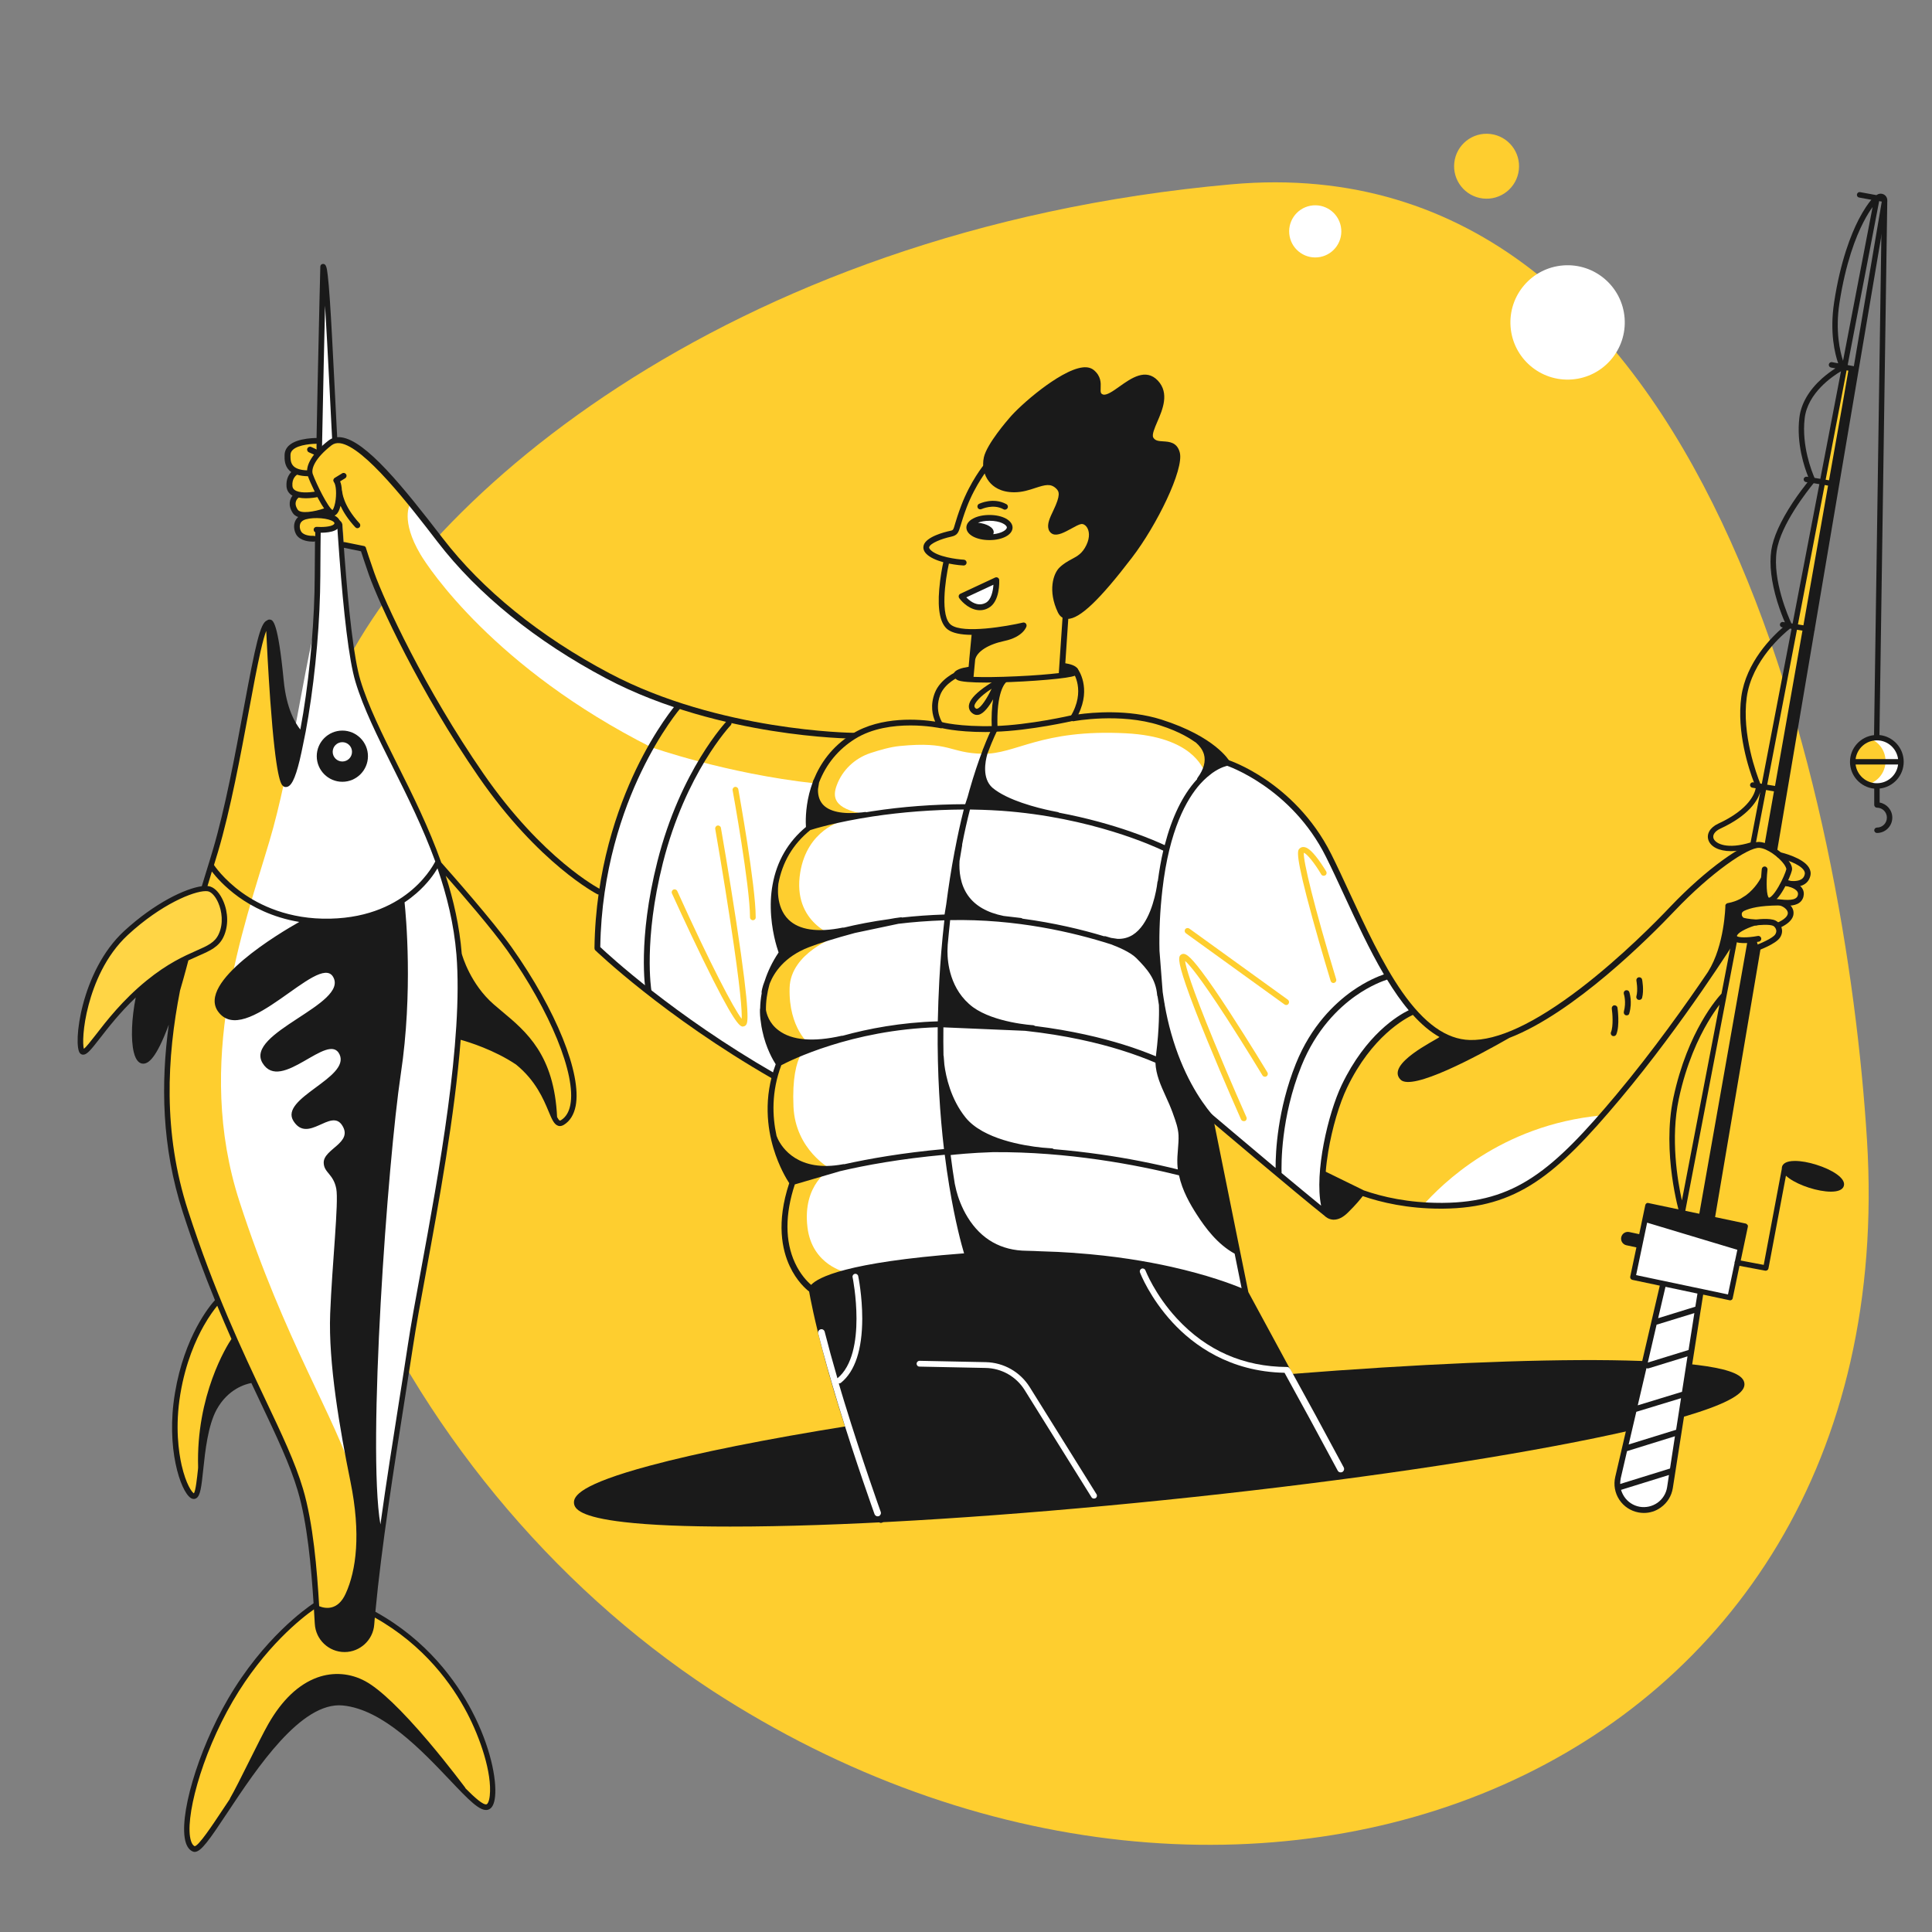 <?xml version="1.0" encoding="utf-8"?>
<!-- Generator: Adobe Illustrator 21.0.0, SVG Export Plug-In . SVG Version: 6.00 Build 0)  -->
<svg version="1.1" baseProfile="tiny" id="Layer_4" xmlns="http://www.w3.org/2000/svg" xmlns:xlink="http://www.w3.org/1999/xlink"
	 x="0px" y="0px" viewBox="0 0 2000 2000" xml:space="preserve">
<rect x="0" y="0" width="2000" height="2000" fill="#808080" stroke="none"/>
<g>
	<path fill="#FECE2F" d="M736.4,1749.6c-332-218-547.7-665-392-1033.3c78-189,401.4-478.2,930.4-525.5
		c497.8-44.6,636.7,647.9,657.9,989.4C1973.6,1841.5,1287.8,2108.2,736.4,1749.6z"/>
	
		<ellipse transform="matrix(0.997 -7.635272e-02 7.635272e-02 0.997 -20.753 124.891)" fill="#FFFFFF" cx="1622.9" cy="333.8" rx="59.2" ry="59.2"/>
	
		<ellipse transform="matrix(0.114 -0.994 0.994 0.114 1191.778 1681.347)" fill="#FECE2F" cx="1538.2" cy="172.8" rx="33.6" ry="33.6"/>
	
		<ellipse transform="matrix(0.982 -0.189 0.189 0.982 -20.684 261.848)" fill="#FFFFFF" cx="1361.5" cy="239.3" rx="27" ry="27"/>
</g>
<path fill="#1A1A1A" d="M1805.8,1432.1c-0.8-8.2-13.3-13.8-39.3-17.8c-23.1-3.5-56.2-5.6-98.5-6.2c-84.4-1.1-202.3,4-331.9,14.3
	c-46.4,3.7-94.2,8.1-142.2,13c-111.9,11.5-220.8,25.5-315,40.6c-85.7,13.7-157.1,28-206.4,41.3c-71.8,19.3-79.1,31.4-78.3,38.9
	c0.6,5.9,6.7,14.3,52.2,19.5c27,3.1,63.7,4.6,109.4,4.6c7.1,0,14.4,0,21.9-0.1c115-1.1,267.1-10.9,428.2-27.4s312-37.8,424.9-60
	c55-10.8,97.9-21.2,127.7-31C1802.1,1447.5,1806.4,1438,1805.8,1432.1z"/>
<g>
	<g>
		<path fill="#FECE2F" d="M261.9,1428.5c0,0-25.2,2.2-40,29.3c-16,29.3-12.7,86-20,90.7c-7.3,4.7-28.7-42-18-106
			c10.7-64,41.5-95.7,41.5-95.7L261.9,1428.5z"/>
	</g>
	<g>
		<path fill="#FECE2F" d="M327.3,1661.1c0,0-48.7,30-88.7,98.7c-38.5,66.2-56,146-38,154c14.9,6.6,86.7-158,154.7-151.3
			s132,113.3,149.3,108c17.3-5.3-2.3-136.7-117.7-200L327.3,1661.1z"/>
	</g>
	<g>
		<path fill="#FECE2F" d="M474.9,1072.8c102.5,21,91,99.5,107.5,89c29.7-18.9-0.5-102.5-55-179.5c-22.1-31.3-74.5-89.5-74.5-89.5
			l23.7,101L474.9,1072.8z"/>
	</g>
	<g>
		<path fill="#FFFFFF" d="M475.3,987.8c-9.3-115.3-82.3-207.8-104.8-282.8c-22.5-75-28.5-429-36-429c0,0-5.5,218.8-5.8,319.8
			c-0.3,101-21.7,214-32.7,216s-18-167-18-167c-12.2,0-28,145-55,236s-78,228-31,373c47,145.1,99.7,223.6,119,288
			c12.3,41.1,15.6,100.8,17.9,139.1c0.9,14.8,13.1,26.4,28,26.4h0c14.6,0,26.8-11.2,28-25.8c7.1-87.7,28.5-211.3,40.2-288.7
			C437.9,1306.8,484.6,1103.1,475.3,987.8z"/>
	</g>
	<g>
		<g>
			<path fill="#FFFFFF" d="M333.9,634.8c0,0,7,169,18,167c6.1-1.1,15.4-36.4,22.5-84.8c-1.5-4.1-2.8-8.1-4-12
				c-22.5-75-28.5-429-36-429c0,0-5.5,218.8-5.8,319.8c-0.1,17.5-0.7,35.3-1.9,52.8C329.3,639.8,331.7,634.8,333.9,634.8z"/>
		</g>
		<g>
			<path fill="#FECE2F" d="M366.9,1531.8c-19.3-64.4-72-142.9-119-288c-47-145,4-282,31-373c5.5-18.4,10.5-39.1,15.1-60.3
				c-9.9-15.9-16.1-165.7-16.1-165.7c-12.2,0-28,145-55,236s-78,228-31,373c47,145.1,99.7,223.6,119,288
				c12.3,41.1,15.6,100.8,17.9,139.1c0.9,14.8,13.1,26.4,28,26.4c14.6,0,26.8-11.2,28-25.8c0.2-2.2,0.4-4.4,0.6-6.7
				c-0.3-1.3-0.4-2.6-0.5-3.9C382.6,1632.5,379.2,1572.8,366.9,1531.8z"/>
		</g>
		<g>
			<path fill="#FFFFFF" d="M295.9,811.8c9.1-1.7,25.3-79.3,30.8-163.2c-8.4,28.8-18.7,97.9-32.7,161.8
				C294.7,811.4,295.3,811.9,295.9,811.8z"/>
		</g>
	</g>
	<g>
		<path fill="#FFD545" d="M216.9,920.3c10.5,3.5,21,28.5,12,48s-32.5,14-75.5,49c-43.8,35.7-63,77-68.5,71s0.5-81,45.5-122.5
			C169.7,929.6,206.9,916.9,216.9,920.3z"/>
	</g>
	<path fill="#1A1A1A" d="M354.4,756.3c-14.6,0-26.5,11.9-26.5,26.5s11.9,26.5,26.5,26.5s26.5-11.9,26.5-26.5S369,756.3,354.4,756.3z
		"/>
	<g>
		<circle fill="#FFFFFF" cx="354.4" cy="778.3" r="10"/>
	</g>
	<path fill="#1A1A1A" d="M529.7,980.7c-19.7-27.8-63.6-77.3-72.9-87.8c-13-36.5-29.8-70.3-45.6-101.8c-15.5-31-30.1-60.4-38.1-86.9
		c-13.7-45.6-21.3-195.9-26.8-305.6c-1.8-35.1-3.3-65.5-4.8-87.5c-0.8-11.7-1.5-20.2-2.2-26c-1-8.4-1.7-11.9-4.9-11.9
		c-1.5,0-2.8,1.2-2.8,2.7c-0.1,2.2-5.5,220-5.8,319.9c-0.1,44.3-4.5,96.2-11.9,142.3c-1,6.1-2,11.8-3,17.1
		c-5-6.2-14.4-21.3-17.2-50.6c-6-61.7-11.2-62.7-14.1-63.2c-1.3-0.2-2.4,0.2-3.2,0.9c-6.9,2.5-11.6,23.4-24.4,92.6
		c-8.4,45.4-18.9,101.9-31.7,145.1c-2.4,8.2-5,16.6-7.8,25.6c-1.2,3.9-2.4,7.8-3.6,11.8c-16.9,2.3-48.5,17.1-80.4,46.4
		c-45,41.5-53.2,118.3-45.7,126.5c0.9,1,2.1,1.5,3.3,1.5c0.1,0,0.1,0,0.2,0c3.9-0.2,7.8-5,17-16.8c8.6-11.1,20.7-26.7,37.2-42.4
		c-4.3,21.7-5.2,43.6-2,56.7c2.4,9.8,6.6,11.8,9.7,11.8c5.1,0,13.2-4.5,26.5-40.3c-8.2,60.3-7.5,126.1,14.5,194
		c10.9,33.8,22.2,63.9,33.3,91.1c-5.3,5.8-31.6,37.3-41.4,96.2c-9.5,56.9,5.8,101.5,16.2,108.5c1.3,0.9,2.4,1.1,3.4,1.1
		c1.2,0,2.2-0.5,2.6-0.8c4.1-2.6,5.2-11.5,7.1-29.7c2-19.2,4.9-45.5,13.8-61.9c11.8-21.6,30.2-26.6,36-27.6c3.1,6.6,6.1,13,9.1,19.3
		c17.2,36.3,30.8,65,38.8,91.8c10.1,33.7,14.1,80,16.5,116.9c-7.5,5-51.9,36.1-88.5,98.9c-31.5,54-51.9,123.7-43.7,149.1
		c1.5,4.5,3.8,7.5,7,8.9c0.7,0.3,1.4,0.5,2.1,0.5c6.7,0,15.5-12.9,34-40.8c30.4-45.8,76.2-115,119.4-110.8
		c41.4,4.1,81.3,46.2,110.5,76.9c19.8,20.9,31.8,33.5,39.9,31c4-1.2,6.4-5.8,7.2-13.7c1.8-17.9-4.9-52.2-24.1-88.7
		c-16-30.5-46.3-73-99.8-102.5c6.2-66.6,19.4-150.4,30.2-218.7c3.2-20.3,6.2-39.5,8.8-56.4c3-20,7.8-46.1,13.4-76.4
		c13.2-71.8,29.8-162.3,35.9-240.6c8.3,2.3,34.6,10.4,57.3,25.6c20.3,16.5,28.4,35.8,33.7,48.5c3.4,8.2,5.7,13.6,9.9,14.9
		c0.6,0.2,1.2,0.3,1.8,0.3c1.4,0,2.8-0.5,4.3-1.4c6.2-3.9,10.2-10.4,12-19.3C602.4,1111.8,575.8,1045.8,529.7,980.7z M151.7,1015.1
		c-24.7,20.1-41.6,41.9-52.7,56.3c-4.9,6.3-9.9,12.7-12.2,14.3c-1.3-4.3-1.3-22.2,5-45.7c5.6-21,17.2-50.6,40.6-72.2
		c34.5-31.8,67.9-45.3,80.5-45.3c1.3,0,2.4,0.1,3.2,0.4c3.5,1.2,7.3,5.7,9.9,11.8c3.6,8.3,5.6,21.1,0.4,32.3
		c-4,8.7-11.3,11.9-23.3,17.2C190.7,989.7,173.7,997.2,151.7,1015.1z M205.1,1519.1c0,0.5-0.1,0.9-0.1,1.4
		c-1.1,10.3-2.5,23-4.3,25.4c-2-1.1-8.1-9.2-12.7-29.2c-2.9-12.9-7-39.5-1.3-73.7c5.4-32.5,16.2-56.4,24.3-70.7
		c5.7-10.1,11-17,13.9-20.6c4.9,12,9.9,23.4,14.7,34.4C234.9,1393,202.8,1444.5,205.1,1519.1z M313.6,1541
		c-8.1-27.2-21.8-56.1-39.1-92.6c-23.5-49.6-52.7-111.3-79.9-195.4c-26.1-80.6-21.8-158.6-8.2-227.7c5.1-17.3,8.5-30.9,8.6-31.1
		c0,0,0,0,0,0c3.8-1.8,7.2-3.3,10.4-4.7c12.3-5.4,21.2-9.3,26.1-19.9c5-10.9,4.9-24.7-0.4-36.9c-3.4-7.8-8.2-13.2-13.3-14.9
		c-0.9-0.3-1.9-0.5-3-0.6c1-3.3,2-6.6,3-9.9c0.5-1.7,1-3.4,1.5-5.1c4.1,5.3,13.1,15.8,27.6,26.3c13.8,9.9,34.8,21.2,62.9,25.9
		c-19.9,11.2-106.1,62.3-84,92.8c28,38.4,104.1-61.3,119-36c16.7,28.3-92,58-73,89.3s68.3-33.3,79.7-9c11.3,24.3-62.7,45.3-47.7,69
		s38.7-13.5,50.3,4.3c12,18.3-19.5,24.5-19,39c0.3,10.3,10,11.3,13,26.7c2.7,13.9-4.3,78.3-6.3,129.3s10,120,21,174s6,92-5,116
		c-8.2,18-21.4,15.4-27.4,12.9C328.2,1625.1,324.2,1576.4,313.6,1541z M483.6,1773.4c13.4,25.6,25.9,61.9,23.4,85.5
		c-0.7,6.4-2.4,8.6-3.3,8.9c-3.4,1-12.2-6.8-21.9-16.6c-0.1-0.4-0.2-0.7-0.5-1c-0.2-0.2-16.9-22.7-37.7-47.3
		c-28.2-33.2-50.2-54.2-65.4-62.5c-15.5-8.4-33.1-9.8-49.6-3.9c-19.4,7-36.6,23.2-50.9,48.3c-4.7,8.2-12.3,23.5-19.7,38.3
		c-7.6,15.3-15.5,31-19.8,38.4c-0.2,0.3-0.3,0.7-0.4,1c-2.4,3.6-4.7,7.1-7,10.5c-11.2,16.9-25.1,37.8-29.3,38.2
		c-1.6-0.8-2.9-2.6-3.8-5.5c-6.9-21.4,10.1-87.7,43.2-144.5c32.9-56.5,72.1-86.8,84.1-95.2c0.3,4.8,0.6,9.4,0.8,13.8l0.1,1.3
		c0.9,16.3,14.5,29.1,30.8,29.1c16,0,29.5-12.5,30.7-28.4c0.2-2.4,0.4-4.9,0.6-7.3C439.2,1703.2,468.2,1744,483.6,1773.4z
		 M341.9,951c-43,1-73.4-14.1-91.3-26.9c-19.5-14-28.9-28.4-29-28.5c0,0-0.1-0.1-0.1-0.1c1.4-4.7,2.8-9.3,4.2-13.8
		c12.9-43.5,23.4-100.2,31.9-145.7c4.5-24.5,8.5-45.6,12.1-61.6c2.5-11,4.4-17.5,5.9-21.3c0.6,13.7,2.1,42.8,4.2,72.3
		c6,82.5,11.2,86.7,13.4,88.4c0.3,0.3,0.7,0.4,1,0.6c0.1,0,0.2,0.1,0.3,0.1c0.4,0.2,0.9,0.2,1.4,0.2c0,0,0.1,0,0.1,0
		c5.3,0,9.4-8,14.2-27.6c1.3-5.4,2.4-10.8,3.3-15.2c2-9.1,3.9-19.3,5.7-30.3c7.7-47,12.2-100,12.4-145.6
		c0.2-73.6,3.3-211.4,4.9-279.6c1.4,22.4,2.9,52,4.5,82.6c5.5,110,13.1,260.7,27,306.9c8.1,27,22.8,56.6,38.4,87.8
		c15.2,30.4,31.4,63,44.2,98.1c0,0,0,0,0,0C450.1,892.2,424.1,949.1,341.9,951z M435.6,1315.8c-5.6,30.3-10.4,56.5-13.4,76.6
		c-2.5,16.9-5.6,36-8.8,56.3c-6.3,40-13.5,85.3-19.6,129.4c-13.8-80.4,7.5-375.6,21.1-466.3c12.8-84.9,5.3-164.4,3.9-177.7
		c4.7-3.1,8.8-6.4,12.3-9.4c11.6-10.1,18.4-20.1,21.8-25.8c9.7,28.1,17,57.8,19.6,89.2C479.6,1076.2,454.2,1214.7,435.6,1315.8z
		 M590.4,1143.8c-1.4,7.3-4.6,12.6-9.5,15.7c-0.3,0.2-1,0.6-1.4,0.5c-0.8-0.3-1.7-1.6-2.8-3.6c0,0,0,0,0,0
		c-3-64.3-31.7-88.3-57-109.4c-3-2.5-5.8-4.9-8.6-7.3c-24-20.9-32.4-49.8-33.1-52.4c-2.3-28.3-8.4-55.2-16.6-80.7
		c16.5,18.7,48,55.1,63.7,77.3C569.7,1046.9,596.5,1112.6,590.4,1143.8z"/>
</g>
<g>
	<g>
		<path fill="#FFFFFF" d="M1729,1310.4l-54,219.1c-3.6,15.3,6.4,30.4,21.9,33.2c15.1,2.7,29.5-7.6,31.9-22.7l36.8-229.6H1729z"/>
	</g>
	<g>
		<circle fill="#FECE2F" cx="1942.9" cy="788.6" r="25"/>
	</g>
	<g>
		<g>
			<path fill="#FFFFFF" d="M1942.9,763.6c-2.4,0-4.8,0.4-7,1c9.4,3.6,16,12.7,16,23.3c0,11.4-7.6,21-18,24c2.8,1.1,5.8,1.7,9,1.7
				c13.8,0,25-11.2,25-25S1956.7,763.6,1942.9,763.6z"/>
		</g>
	</g>
	<g>
		<path fill="#FECE2F" d="M1766,1307.8l42.4-264c7.1-40.1,67.1-390.1,67.1-390.1s24.6-144.7,45.5-269.8l-11.3-1.5
			c-5.4,30.3-9.2,52.3-9.2,52.3l-113,589l-49.7,251.3l-8.1,32.8H1766z"/>
	</g>
	<polygon fill="#FFFFFF" points="1790.9,1343.3 1769.4,1338.7 1690.3,1322.1 1705.9,1248 1806.5,1269.2 	"/>
	<path fill="#1A1A1A" d="M1880.5,1205.8c-8.1-2.6-16.1-4-22.4-4c0,0,0,0,0,0c-9.5,0-12.5,3.2-13.3,5.8c-0.2,0.7-0.3,1.5-0.3,2.4
		l-18.7,99.4l-23.8-4.5l7.4-35.1l0,0c0,0,0,0,0,0l0,0c0-0.1,0-0.1,0-0.2c0-0.1,0-0.2,0-0.3c0-0.1,0-0.2,0-0.3c0-0.1,0-0.2,0-0.2
		c0-0.1-0.1-0.2-0.1-0.3c0-0.1,0-0.1-0.1-0.2c0-0.1-0.1-0.2-0.2-0.3c0,0,0-0.1-0.1-0.1c0,0,0,0,0,0c-0.2-0.3-0.5-0.6-0.8-0.8
		c0,0,0,0,0,0c-0.1-0.1-0.3-0.2-0.5-0.3c-0.2-0.1-0.3-0.1-0.5-0.2l-100.6-21.2c-0.2,0-0.4-0.1-0.6-0.1c-0.1,0-0.2,0-0.2,0
		c-0.1,0-0.2,0-0.3,0c-0.1,0-0.2,0-0.3,0.1c-0.1,0-0.2,0-0.3,0.1c-0.1,0-0.2,0.1-0.2,0.1c-0.1,0-0.2,0.1-0.2,0.1c0,0,0,0,0,0
		c0,0,0,0,0,0c-0.1,0-0.1,0.1-0.2,0.2c-0.1,0.1-0.2,0.1-0.2,0.2c-0.1,0.1-0.1,0.1-0.2,0.2c-0.1,0.1-0.1,0.2-0.2,0.2
		c0,0.1-0.1,0.1-0.1,0.2c0,0.1-0.1,0.2-0.1,0.3c0,0.1-0.1,0.2-0.1,0.3c0,0.1-0.1,0.2-0.1,0.2l-6.3,30.1l-10.3-2.2
		c-3.8-0.8-7.5,1.6-8.3,5.4l0,0c-0.8,3.8,1.6,7.5,5.4,8.3l10.3,2.2l-6.4,30.3c-0.3,1.5,0.7,3,2.2,3.3l28.4,6l-46.1,198
		c-1.9,8.2-0.4,16.6,4.2,23.6c4.6,7,11.8,11.7,20,13.2c1.8,0.3,3.6,0.5,5.4,0.5c6.3,0,12.4-1.9,17.6-5.7
		c6.7-4.8,11.1-11.9,12.4-20.1l28.9-184.5c0.1-0.3,0.2-0.7,0.2-1l2.3-14.7l27.3,5.8c0.2,0,0.4,0.1,0.6,0.1c1.3,0,2.5-0.9,2.7-2.2
		l7-33.5l26.7,5c0.2,0,0.3,0,0.5,0c1.3,0,2.5-0.9,2.8-2.3l18.1-96c1,0.9,2.1,1.8,3.5,2.8c5.2,3.7,12.5,7.1,20.6,9.7
		c7.6,2.4,15.8,4,22.5,4c6.8,0,12-1.7,13.3-5.8v0C1911.3,1219.6,1895.9,1210.6,1880.5,1205.8z M1725.8,1539.5
		c-1,6.5-4.6,12.3-9.9,16.1c-5.4,3.8-12,5.3-18.5,4.2c-6.7-1.2-12.4-5-16.1-10.6c-1.4-2.2-2.5-4.5-3.2-6.9l49.6-15.4L1725.8,1539.5z
		 M1728.8,1520.2l-51.6,16c0-2,0.2-4,0.6-6l6.5-28l49.6-15.4L1728.8,1520.2z M1735.1,1480.1l-49.1,15.2l7.9-33.8l46.3-14.1
		L1735.1,1480.1z M1741.2,1440.8l-45.8,14l9-38.5c0.4,0.2,0.9,0.3,1.3,0.3c0.3,0,0.6,0,0.9-0.1l40.3-12.4L1741.2,1440.8z
		 M1748,1397.5l-42.2,13l9.1-39.2c0.1,0,0.3-0.1,0.4-0.1l38.7-11.9L1748,1397.5z M1755,1352.7l-38.5,11.9l7.6-32.5l33.1,7
		L1755,1352.7z M1795.6,1307.6l-6.8,32.4l-95.1-20l11.4-54.3l93.4,28.1l-2.5,11.8c-0.2,0.3-0.4,0.7-0.4,1.1
		C1795.5,1306.9,1795.5,1307.3,1795.6,1307.6z"/>
	<path fill="#1A1A1A" d="M1948.5,200.7c-1.8-0.5-3.8-0.1-5.4,0.9c-0.2,0.1-0.4,0.3-0.6,0.4l-16.9-3.1c-1.5-0.3-3,0.7-3.3,2.3
		s0.7,3,2.3,3.3l12.6,2.3c-3,3.5-7.7,10-13.1,20.4c-7.9,15.4-18.8,42.7-25.4,85.6c-4.8,31.3,0.8,53.7,4.2,63.3l-6.4-1.2
		c-1.5-0.3-3,0.7-3.3,2.3c-0.3,1.5,0.7,3,2.3,3.3l4.5,0.8c-3.7,2.4-8.7,5.9-13.9,10.5c-13.6,12.2-21.7,26.2-23.4,40.6
		c-3.2,26.6,5.1,51.2,9.2,61.3l-1.5-0.2c-1.5-0.2-3,0.8-3.2,2.3c-0.3,1.5,0.8,3,2.3,3.2l1.6,0.3c-3.4,4.3-9.2,11.8-15.3,21
		c-12.7,19.3-20.2,36-22.2,49.5c-2.1,14.7,0,32.5,6.2,52.9c2.9,9.3,5.9,17,7.9,21.5l-1.9-0.3c-1.5-0.3-3,0.8-3.2,2.3
		c-0.3,1.5,0.8,3,2.3,3.2l0.7,0.1c-11.4,9.8-38.1,36.1-43,71.7c-5,36.8,7.8,75,13.1,88.8l-0.8-0.1c-1.5-0.3-3,0.8-3.2,2.3
		c-0.3,1.5,0.8,3,2.3,3.2l3.5,0.6c-1,5.3-6.5,21.7-38.7,36.6c-8.7,4-12.6,10.9-10.1,17.5c2.4,6.2,10.3,11,23.3,11
		c5.5,0,11.8-0.9,19-2.9l-28.9,150.4c-3.5,3.7-35,38.4-49.8,107.7c-12.2,57.1,6.2,119.4,6.4,120.1c0,0.1,0,0.1,0.1,0.2
		c0,0.1,0,0.1,0.1,0.2c0.1,0.1,0.1,0.2,0.2,0.3c0,0,0,0.1,0.1,0.1c0.1,0.1,0.2,0.3,0.3,0.4c0,0,0,0,0,0c0.1,0.1,0.2,0.2,0.3,0.3
		c0,0,0.1,0.1,0.1,0.1c0.1,0.1,0.2,0.1,0.3,0.2c0.1,0,0.1,0,0.2,0.1c0.1,0,0.2,0.1,0.4,0.1c0,0,0.1,0,0.1,0c0,0,0,0,0,0
		c0.2,0,0.3,0,0.5,0c0,0,0,0,0,0c0,0,0.1,0,0.1,0c0.1,0,0.3,0,0.4,0c0.1,0,0.1,0,0.2,0c0,0,0.1,0,0.1,0c0,0,0.1,0,0.1,0
		c0.1,0,0.2-0.1,0.3-0.1c0.1,0,0.1-0.1,0.2-0.1c0.1-0.1,0.2-0.1,0.3-0.2c0.1,0,0.1-0.1,0.2-0.2c0.1-0.1,0.1-0.1,0.2-0.2
		c0.1-0.1,0.1-0.1,0.1-0.2c0.1-0.1,0.1-0.2,0.2-0.3c0-0.1,0.1-0.1,0.1-0.2c0-0.1,0.1-0.2,0.1-0.3c0-0.1,0.1-0.2,0.1-0.3
		c0-0.1,0-0.1,0-0.1l84.1-438.4l8.2,1.4c-37.1,209.8-74.9,423.6-81.2,459.4c5,1.2,9.9,2.2,14.9,3.4l2.8-17.6c1.1-0.2,2-1.1,2.2-2.3
		l103.2-609.2c0.1-0.2,0.2-0.5,0.3-0.8c0-0.3,0-0.5,0-0.8l75-442.7C1954.3,205,1952,201.5,1948.5,200.7z M1741.1,1242.7
		c-4.6-20.7-11.9-64.3-3.2-105.1c7.8-36.7,20.6-63.4,30-79.3c4.6-7.9,8.9-13.9,12.1-18.2L1741.1,1242.7z M1904.2,313.6
		c6.5-41.8,17-68.5,24.7-83.4c3.6-7.1,7-12.3,9.6-15.9l-30.6,159.2C1904.8,364,1899.7,342.7,1904.2,313.6z M1868.2,433
		c3.1-26.3,28.9-43.6,37.6-48.7l-21.4,111.4l-6-1C1875.8,488.7,1864.8,461.6,1868.2,433z M1839.2,570.5c4-27.5,32.5-63.2,38.3-70.3
		l5.9,1l-27.7,144.3l-1.3-0.2C1851.2,638.3,1834.8,600.7,1839.2,570.5z M1812.2,872.1c-23.9,7.4-36.1,1.5-38.3-4
		c-1.4-3.7,1.3-7.7,7.2-10.4c29.8-13.8,38.5-29.4,41.1-37.7L1812.2,872.1z M1823.8,811.4l-1.6-0.3c-3.7-9.3-19.2-50.7-14-89.1
		c5.2-38.4,38.4-66.2,44.8-71.3l1.6,0.3L1823.8,811.4z M1837.5,813.6l-8.1-1.3l30.8-160.4l5.7,0.9
		C1856.9,703.9,1847.2,758.6,1837.5,813.6z M1866.9,647.3l-5.7-0.9l27.7-144.3l3.5,0.6C1885.1,544,1876.4,593.5,1866.9,647.3z
		 M1893.4,497.2l-3.5-0.6l21.7-113.2l1.8,0.3C1911.8,393.6,1904.3,435.9,1893.4,497.2z M1919.1,379.1l-6.4-1.2l32.6-169.7l2.7,0.5
		L1919.1,379.1z"/>
	<path fill="#1A1A1A" d="M1970.7,788.6c0-14.4-11-26.3-25.1-27.7l8.1-552.8c0-1.5-1.2-2.8-2.8-2.8c0,0,0,0,0,0
		c-1.5,0-2.8,1.2-2.8,2.8L1940,761c-14,1.5-24.9,13.3-24.9,27.7c0,14.4,11,26.3,25.1,27.7v16.3c0,0.1,0,0.2,0,0.3c0,0.1,0,0.2,0,0.3
		c0,1.5,1.3,2.8,2.8,2.8c5.7,0,10.3,4.6,10.3,10.3c0,5.7-4.6,10.3-10.3,10.3c-1.5,0-2.8,1.3-2.8,2.8s1.3,2.8,2.8,2.8
		c8.8,0,15.9-7.1,15.9-15.9c0-7.8-5.7-14.3-13.1-15.6v-14.5C1959.8,814.8,1970.7,803,1970.7,788.6z M1942.9,766.4
		c11.3,0,20.6,8.5,22,19.4h-44C1922.3,774.9,1931.6,766.4,1942.9,766.4z M1942.9,810.8c-11.3,0-20.6-8.5-22-19.4h44
		C1963.6,802.4,1954.2,810.8,1942.9,810.8z"/>
</g>
<g>
	<g>
		<path fill="#FECE2F" d="M1021.1,483c0,0-18.7,24.2-23.2,41.4s-7.5,26.2-9.8,26.6c-2.3,0.3-31.7,9-29,16.7c2.7,7.7,21,12.7,21,12.7
			s-10.7,51-0.3,66.3s29.3,8.3,29.3,8.3l-4.4,47.2c0,0,29.1,1.8,49.7,1.2c20.7-0.7,43.7-4.3,43.7-4.3l5-72l31.7-63.3l4.7-41
			l-31.7-32.7l-54-8.7L1021.1,483z"/>
	</g>
	<g>
		<path fill="#FFFFFF" d="M1112.8,696.3c0,0,9.2,14.3,6.7,24.3s-8,20-8,20s47.5-8,83.5,3.5s65,30.5,75.5,45.5c0,0-59,13.5-70,131
			s6.5,172,52,235l37,183c0,0-83.5-35-172.5-39s-176,2.5-207.5,10s-52,10-69,25c0,0-22-10-28-51s8-60,8-60s-26-32-23-71s9-52,9-52
			s-24.5-31.5-15.5-69s18.5-46,18.5-46s-18-48.5-5-81s33-48,33-48s-1.4-70.1,54-99.5c32-17,55.7-7.2,82.3-6.8
			c0,0-10.8-13.7-3.3-32.7s21.2-20.5,21.2-20.5s-5.2,9.5,49.7,7.5C1096.4,702.6,1112.8,696.3,1112.8,696.3z"/>
	</g>
	<g>
		<path fill="#FECE2F" d="M871.4,850.1c0,0-65.5-5-69,78.5c-1.9,46.1,7,57,7,57s-28,33-19,73s16,42,16,42s-17.7,36.7-5.3,76.3
			c12.3,39.7,19.3,46.7,19.3,46.7s-13,38-8,60s15,43,28,51l35.5-17.5c0,0-35.2-7-40-46.5c-5.5-45,24-60.5,24-60.5
			s-36.5-19.5-38.5-64.5c-2.6-58.2,17-64,17-64s-22.2-16.9-21-59c1-36.5,48.5-53,48.5-53s-46.2-13.3-37.5-66.5
			C835.7,858.8,871.4,850.1,871.4,850.1z"/>
	</g>
	<g>
		<path fill="#FECE2F" d="M1194.9,744.1c-35.6-12.6-83.5-3.5-83.5-3.5s5.5-10,8-20s-6.7-24.3-6.7-24.3s-16.3,6.3-71.3,8.3
			c-55,2-49.7-7.5-49.7-7.5s-13.8,1.5-21.2,20.5s3.3,32.7,3.3,32.7c-26.7-0.3-50.3-10.2-82.3,6.8c-18.7,9.9-30.9,24.4-38.9,39.3
			c-2.8,2.5-5.3,5.9-7.1,10.8c-7.6,20.3-3.1,23.7,2.3,34.4c5.3,10.7,47.7,1.3,47.7,1.3c-33.2-5.8-33.7-18.1-29.3-30
			c5.8-15.8,18.8-28,34.8-33.3c10-3.3,21-6.4,30.2-7.3c52.7-5.3,51.3,7.3,86,8c34.7,0.7,59.8-25.7,148.3-21.2
			c70.1,3.6,78.8,37.2,81,37.5C1242,794.9,1276.9,773.1,1194.9,744.1z"/>
	</g>
	<g>
		<path fill="#FFFFFF" d="M699.8,733.6c0,0-38.7,49.3-58.7,114.7s-22.7,133.3-22.7,133.3s72,68.7,182,132l6-13c0,0-19-31.3-16-63
			c3-31.7,19-52,19-52s-19-32.3-6.3-75c12.7-42.7,34.3-54,34.3-54s-5.7-32,11.7-59.7c17.3-27.7,34.3-35.3,34.3-35.3
			s-56.3-0.3-117-11C705.8,740,699.8,733.6,699.8,733.6z"/>
	</g>
	<g>
		<path fill="#FECE2F" d="M705.8,731.6c0,0-18.3,17-31.3,42c0,0,76.5,27.1,168.7,37.3c0,0,7.3-34.3,40.3-49.3
			C883.4,761.6,792.8,760.6,705.8,731.6z"/>
	</g>
	<g>
		<path fill="#FECE2F" d="M1463.1,1047c0-3.3-43.3,16.7-71.3,77.3c-28,60.7-20.3,91.6-20.3,91.6s47,37.1,134.3,31.1
			s138.7-76.7,138.7-76.7s100.7-119.3,150.7-196.7l23-0.7l2.3,8.3c0,0,20.7-9,20.3-19.7l3.3-5.3c0,0,9.7-5.3,9-11
			c-0.7-5.7-4.7-9.3-4.7-9.3s15.3,0,15.5-8.3c0.2-8.3-5.2-12.7-5.2-12.7s15.7-4.3,11.3-14.7c-4.3-10.3-29.3-18-29.3-18
			s-14.7-10.7-30-5c-15.3,5.7-44.7,30.3-64,49c-19.3,18.7-83,82.7-109,99.3c-26,16.7-85,64.3-125,52.3S1463.1,1047,1463.1,1047z"/>
	</g>
	<g>
		<path fill="#FFFFFF" d="M1473.4,1247.3c10.1,0.5,20.9,0.5,32.4-0.3c87.3-6,138.7-76.7,138.7-76.7s4.9-5.8,13-15.6
			C1552.5,1164.7,1491.8,1227,1473.4,1247.3z"/>
	</g>
	<g>
		<path fill="#FFFFFF" d="M1270.4,789.6c0,0,53.3,19.3,87.3,68s70.7,156.7,105.3,189.3c0,0-50,23.3-71.3,77.3s-25.3,89.3-18.3,132.3
			l-101-82.3c0,0-42-34.7-60.7-95.3c-18.7-60.7-14-137.3-9.3-172.7C1207.1,871,1219.1,809,1270.4,789.6z"/>
	</g>
	<g>
		<path fill="#FECE2F" d="M345.7,455.8c0,0-12.5,13.4-16.5,13.5c-2.4,0.1-1.5-12.6-1.5-12.6c-11.5,0.4-21.5,1.2-26.2,6.6
			c-7,8-4,21,2.5,25c0,0-9.2,15.5,3,24.8c0,0-8.5,13.2,6,21c0,0-12,13.2-0.2,21.2c4.4,3,7.7,1.9,13.4,2.3l0.3-9.8l19.7-1.7l4.6-8.1
			l1.7,1.5c1.2,1.1,2,2.6,2.1,4.3l1.3,17.4c0,0,24.2,7.8,21.4,7s4.2,16.5,14.2,40.5s48.5,98.5,48.5,98.5l46,79.5
			c0,0,34,44.4,46.5,60.2c27.3,32,61.3,60,61.3,60l26,16c0,0,10.7-58.8,29.7-98.3s49.5-88.5,49.5-88.5s-71-4.5-146-67.5
			s-85-88.3-105.5-116.8S379.2,459,345.7,455.8z"/>
	</g>
	<g>
		<path fill="#FFFFFF" d="M424.4,522c0,0-10,16.7,10.8,51.8c8.4,14.2,76.7,117.9,239.2,199.9l30-44.9c0,0-70-14.1-165.5-87.1
			c-65.6-50.1-88.7-88-88.7-88L424.4,522z"/>
	</g>
	<g>
		<path fill="#1A1A1A" d="M1020.2,757.8c-30.9,0-46.6-4.4-47.3-4.6c-1.6-0.5-2.5-2.1-2.1-3.7c0.5-1.6,2.1-2.5,3.7-2.1l0,0
			c0.2,0.1,18.8,5.2,54.8,4.2c36.3-1,80.3-11.2,80.7-11.3c1.6-0.4,3.2,0.6,3.6,2.2c0.4,1.6-0.6,3.2-2.2,3.6
			c-0.4,0.1-45.1,10.4-81.9,11.4C1026.3,757.7,1023.2,757.8,1020.2,757.8z"/>
	</g>
	<path fill="#1A1A1A" d="M1221.3,468.4c-2.8-10.7-11-11.1-17-11.5c-5.1-0.3-8.4-0.6-10.4-3.9c-1.7-2.8,1.3-9.8,4.2-16.5
		c5.4-12.5,12.7-29.5,0.5-42.5c-12.5-13.2-27.6-2.5-39.7,6.1c-6.7,4.8-13.7,9.7-17.3,8.2c-2.2-0.9-2.4-2.1-2.2-6.7
		c0.2-5.1,0.5-12.2-7.1-18.5c-2.8-2.3-6.6-3.3-11.2-2.8c-12.7,1.3-30.3,12.8-42.9,22.3c-15.1,11.4-28.3,24-33.6,30.5
		c-1.4,1.6-23,26.4-26.1,40.3c-2,9.1,0,18.5,5.5,25.3c4,5,11.7,10.9,25.9,10.9c8.5,0,15.7-2.4,22-4.5c10.2-3.3,15.7-4.8,21.4,0.6
		c3.2,3.1,4.9,6.5-3,23c-3.4,7.1-6.6,13.8-4.8,19.3c1,3,3,4.3,4.4,4.9c5.2,2,12.3-2,19.3-5.8c3.8-2.1,7.8-4.3,10-4.6
		c2.1-0.3,4.3,0.9,5.8,3.1c2.5,3.5,3.7,10.2-0.4,18.7c-4.2,8.7-9.3,11.4-15.3,14.6c-3.9,2.1-8.3,4.5-12.6,8.7
		c-6.3,6.1-12.2,24-1.6,46.3c2.4,5.1,6.1,6.5,8.8,6.7c0.4,0,0.8,0.1,1.2,0.1c12.6,0,33.3-19.7,66.6-63.3
		C1197.4,544,1225.9,485.9,1221.3,468.4z"/>
	<path fill="#1A1A1A" d="M621.1,920.3c-0.6-0.3-59.3-30.7-120.7-119.5c-60.9-88.1-102.4-178.2-113-208c-3.9-10.9-8.6-25.4-8.6-25.6
		c0,0,0-0.1,0-0.1c0-0.1-0.1-0.2-0.1-0.3c0-0.1-0.1-0.2-0.1-0.3c0-0.1-0.1-0.2-0.2-0.2c-0.1-0.1-0.1-0.2-0.2-0.2
		c-0.1-0.1-0.1-0.1-0.2-0.2c-0.1-0.1-0.1-0.1-0.2-0.2c-0.1-0.1-0.2-0.1-0.2-0.2c-0.1-0.1-0.2-0.1-0.3-0.1c-0.1,0-0.2-0.1-0.3-0.1
		c-0.1,0-0.2-0.1-0.3-0.1c0,0-0.1,0-0.1,0l-19.7-4c-1.6-0.3-3.2,0.7-3.5,2.3c-0.3,1.6,0.7,3.2,2.3,3.5l18,3.7
		c1.4,4.2,5,15.3,8.1,24.1c10.6,30,52.5,120.8,113.7,209.4c62.4,90.3,122.3,121.2,122.9,121.5c0.4,0.2,0.9,0.3,1.3,0.3
		c1.1,0,2.2-0.6,2.7-1.6C623.2,922.8,622.6,921,621.1,920.3z"/>
	<g>
		<path fill="#1A1A1A" d="M800.4,1116.6c-0.5,0-1-0.1-1.5-0.4c-112-64.4-181.9-131.8-182.6-132.4c-0.6-0.6-0.9-1.4-0.9-2.2
			c1-81.1,24-145.4,43-185.1c20.7-43,40.8-66.5,41.7-67.5c1.1-1.3,3-1.4,4.2-0.3c1.3,1.1,1.4,3,0.3,4.2c-0.2,0.2-20.6,24-40.9,66.4
			c-18.7,38.9-41.1,101.7-42.3,181.1c8.6,8.1,76.1,70.6,180.5,130.7c1.4,0.8,1.9,2.7,1.1,4.1
			C802.5,1116.1,801.5,1116.6,800.4,1116.6z"/>
	</g>
	<g>
		<path fill="#1A1A1A" d="M671.4,1028.6c-1.4,0-2.7-1-3-2.5c-0.4-2.1-8.5-52.9,12.1-134.2c23.9-94.7,71.3-144.8,71.7-145.3
			c1.1-1.2,3-1.2,4.2-0.1c1.2,1.1,1.2,3,0.1,4.2c-0.5,0.5-46.8,49.6-70.3,142.7c-20.2,80-12,131.3-11.9,131.8
			c0.3,1.6-0.8,3.2-2.5,3.5C671.8,1028.6,671.6,1028.6,671.4,1028.6z"/>
	</g>
	<g>
		<path fill="#FECE2F" d="M769,1062.7c-3.3,0-9.5-4.3-41.2-69.3c-16.5-33.8-32-68.1-32.2-68.5c-0.7-1.5,0-3.3,1.5-4
			c1.5-0.7,3.3,0,4,1.5c34.1,75.4,58.5,121.9,66.7,132.3c0.4-7.3-1-30.3-11.8-101c-7.3-48.1-15.5-95.1-15.6-95.6
			c-0.3-1.6,0.8-3.2,2.4-3.5s3.2,0.8,3.5,2.4c0.1,0.5,8.5,48.7,15.9,97.4c15.2,99.8,11.7,104.4,10.1,106.6c-0.7,0.9-1.6,1.4-2.6,1.5
			C769.5,1062.6,769.3,1062.7,769,1062.7z"/>
	</g>
	<g>
		<path fill="#FECE2F" d="M779.4,952.6c-1.7,0-3-1.3-3-3c0-32.4-17.8-130.5-18-131.5c-0.3-1.6,0.8-3.2,2.4-3.5
			c1.6-0.3,3.2,0.8,3.5,2.4c0.7,4.1,18,99.6,18,132.5C782.4,951.3,781.1,952.6,779.4,952.6z"/>
	</g>
	<g>
		<path fill="#FECE2F" d="M1287.4,1160.6c-1.1,0-2.2-0.7-2.7-1.8c-0.2-0.4-18.2-41-34.9-81.7c-9.8-23.9-17.3-43.2-22.1-57.3
			c-9.2-26.7-7.7-30.1-4.7-31.8c3.5-1.9,7.9,0.3,20.9,17.6c7.5,9.9,17.2,24,28.9,42c19.9,30.6,39,62.1,39.2,62.5
			c0.9,1.4,0.4,3.3-1,4.1c-1.4,0.9-3.3,0.4-4.1-1c-0.2-0.3-17.9-29.6-36.9-59c-28.3-43.6-39.1-56-43.2-59.4
			c0.7,5.9,5.7,24.6,30.2,84c16.2,39.3,33.1,77.3,33.3,77.7c0.7,1.5,0,3.3-1.5,4C1288.3,1160.6,1287.8,1160.6,1287.4,1160.6z"/>
	</g>
	<g>
		<path fill="#FECE2F" d="M1331.5,1040.4c-0.6,0-1.2-0.2-1.8-0.6l-102.1-73.7c-1.3-1-1.6-2.8-0.7-4.2c1-1.3,2.8-1.6,4.2-0.7
			l102.1,73.7c1.3,1,1.6,2.8,0.7,4.2C1333.4,1039.9,1332.4,1040.4,1331.5,1040.4z"/>
	</g>
	<g>
		<path fill="#FECE2F" d="M1380.4,1017.6c-1.3,0-2.5-0.8-2.9-2.1c-0.1-0.3-9.9-32.4-18.8-64.8c-18.5-67.2-15.5-70.2-13.5-72.2
			c1.3-1.3,3-1.9,4.9-1.6c2.5,0.3,6.7,2.1,15,13.4c4.3,5.9,7.6,11.6,7.8,11.8c0.8,1.4,0.4,3.3-1.1,4.1s-3.3,0.4-4.1-1.1
			c-6.6-11.3-14.9-21.5-18-22.3c-0.8,7.7,10.4,54.9,33.5,130.9c0.5,1.6-0.4,3.3-2,3.7C1381,1017.6,1380.7,1017.6,1380.4,1017.6z"/>
	</g>
	<ellipse fill="#FFFFFF" cx="1024.3" cy="546.1" rx="20.9" ry="10"/>
	<path fill="#1A1A1A" d="M1024.3,533.1c-13.6,0-23.9,5.6-23.9,13c0,7.4,10.3,13,23.9,13c13.6,0,23.9-5.6,23.9-13
		C1048.1,538.7,1037.9,533.1,1024.3,533.1z M1028.2,553c0.3-0.7,0.5-1.4,0.5-2.1c0-4.8-7-8.8-16.3-9.8c3-1.2,7.1-2,12-2
		c10.9,0,17.9,4.1,17.9,7C1042.1,548.6,1036.8,552.1,1028.2,553z"/>
	<g>
		<path fill="#1A1A1A" d="M1040.2,527.6c-0.5,0-1-0.1-1.4-0.4c-10.7-5.9-22.6-0.2-22.7-0.2c-1.5,0.7-3.3,0.1-4-1.4s-0.1-3.3,1.4-4
			c0.6-0.3,14.8-7.1,28.3,0.3c1.5,0.8,2,2.6,1.2,4.1C1042.3,527.1,1041.2,527.6,1040.2,527.6z"/>
	</g>
	<g>
		<path fill="#FFFFFF" d="M995.4,617.4l36-16.8c0,0,1.1,20.7-9.7,26.2C1007.4,634.1,995.4,617.4,995.4,617.4z"/>
		<path fill="#1A1A1A" d="M1014.4,631.7c-9.6,0-17.8-7.5-21.4-12.5c-0.5-0.7-0.7-1.6-0.5-2.5c0.2-0.9,0.8-1.6,1.6-2l36-16.8
			c0.9-0.4,2-0.4,2.8,0.1c0.9,0.5,1.4,1.4,1.5,2.4c0,0.9,1.1,22.7-11.4,29.1C1020.1,631.1,1017.2,631.7,1014.4,631.7z M1000.3,618.4
			c1.2,1.2,2.8,2.7,4.7,4c5.3,3.6,10.5,4.2,15.3,1.7c5.8-3,7.7-12.4,8.1-18.8L1000.3,618.4z M995.4,617.4L995.4,617.4L995.4,617.4z"
			/>
	</g>
	<path fill="#1A1A1A" d="M1115.7,692.6c-1.8-3.7-8.5-5.3-12.9-6l3.3-49.2c0.1-1.7-1.1-3.1-2.8-3.2c-1.7-0.1-3.1,1.1-3.2,2.8l-4,59.3
		c0,0.2,0,0.3,0,0.5c-10.4,1.2-25.5,2.5-43.6,3.3c-19.3,0.9-34.6,1-44.7,0.6l1.7-17.9c1.8-8.3,13.3-15.7,30.3-19.3
		c19.3-4.1,22.7-14.6,22.8-15.1c0,0,0-0.1,0-0.1c0-0.2,0.1-0.4,0.1-0.6c0-0.1,0-0.1,0-0.2c0-0.2,0-0.5-0.1-0.7c0,0,0,0,0,0
		c0,0,0,0,0,0c-0.1-0.2-0.1-0.4-0.2-0.6c0-0.1-0.1-0.1-0.1-0.2c-0.1-0.2-0.2-0.3-0.3-0.5c0,0,0-0.1-0.1-0.1c0,0,0,0,0,0
		c-0.2-0.2-0.4-0.3-0.6-0.5c0,0,0,0-0.1,0c-0.2-0.1-0.4-0.2-0.6-0.3c-0.1,0-0.1,0-0.2-0.1c-0.2,0-0.4-0.1-0.6-0.1
		c-0.1,0-0.1,0-0.2,0c-0.2,0-0.5,0-0.7,0.1c-16.3,3.8-61.5,11.7-74.2,2.5c-11.7-8.4-6.2-46.5-2.4-63.6c7.9,1.6,14.5,2,15.1,2
		c0.1,0,0.1,0,0.2,0c1.6,0,2.9-1.2,3-2.8c0.1-1.7-1.2-3.1-2.8-3.2c-7.3-0.4-27.8-3-34.7-10.3c-1.5-1.6-1.3-2.5-1.2-2.8
		c1.2-3.9,12.4-8.5,22.6-10.7c6.9-1.5,7.7-4.3,10-11.9c1.2-3.9,2.9-9.8,6.2-18.5c9.2-24,22.6-40.4,22.7-40.6c1-1.3,0.9-3.2-0.4-4.2
		c-1.3-1-3.2-0.9-4.2,0.4c-0.6,0.7-14.1,17.3-23.6,42.2c-3.4,8.9-5.2,14.9-6.4,18.9c-2,7-2,7-5.5,7.7c-5.7,1.2-24.4,6-27.1,14.8
		c-0.6,2.1-0.7,5.3,2.5,8.7c4,4.2,10.9,7,17.8,8.9c-1.1,4.9-3.2,15.9-4.2,27.9c-1.9,22.1,1.2,36.2,9,41.9c4.8,3.5,13,5.3,24.5,5.4
		l-2.4,25.1c0,0.2,0,0.4,0,0.5l-0.7,7.5c-6.8,1-14.5,3-15.4,7.3c-0.4,1.6,0,4,3.5,6.2c3.2,2,15.1,2.8,30.4,2.8c31,0,75.7-3.3,88-6.1
		c3.6-0.8,5.3-1.6,6.1-3C1116.4,696.2,1116.5,694.3,1115.7,692.6z"/>
	<g>
		<path fill="#FECE2F" d="M1870.1,900.3c-4.3-10.3-29.3-18-29.3-18s-14.7-10.7-30-5c-9.4,3.5-24,14.1-38.4,26V1007
			c8.3-11.6,16-22.9,22.7-33.3l27.6-1.5v7.8c0,0,18.4-7.6,18.1-18.2l3.3-5.3c0,0,9.7-5.3,9-11c-0.7-5.7-4.7-9.3-4.7-9.3
			s15.3,0,15.5-8.3c0.2-8.3-5.2-12.7-5.2-12.7S1874.4,910.6,1870.1,900.3z"/>
	</g>
	<g>
		<path fill="#1A1A1A" d="M1856.8,918.1c-5.2,0-9.6-1.2-9.9-1.3c-1.6-0.5-2.5-2.1-2.1-3.7c0.5-1.6,2.1-2.5,3.7-2.1
			c2.8,0.8,11.1,2.2,16-0.6c1.9-1.1,3.2-2.8,3.7-5.1c0.4-1.4,0.1-2.7-0.7-4.1c-4.1-6.8-20.2-11.8-26.1-13.2c-1.6-0.4-2.6-2-2.2-3.6
			c0.4-1.6,2-2.6,3.6-2.2c2.4,0.6,23.6,5.7,29.8,15.9c1.7,2.8,2.2,5.8,1.4,8.8c-1,3.9-3.2,6.9-6.6,8.8
			C1864.2,917.5,1860.3,918.1,1856.8,918.1z"/>
	</g>
	<g>
		<path fill="#1A1A1A" d="M1840.6,961.1c-1.2,0-2.3-0.7-2.8-1.8c-0.7-1.5,0-3.3,1.6-3.9c7.9-3.4,12-7.4,11.3-11
			c-0.7-3.7-6.2-7-9.2-7.1c-20.6,0.2-29.4,2.8-35.3,5.3c-2,0.8-3.2,2.1-3.3,3.6c-0.2,1.4,0.5,2.8,1.7,3.7c0.7,0.4,5.1,1.5,13.7,2
			c1.7,0.1,2.9,1.5,2.8,3.2c-0.1,1.7-1.5,2.9-3.2,2.8c-5.2-0.3-14.2-1.1-17-3.3c-3-2.3-4.5-5.7-4.1-9.3c0.5-3.7,3-6.7,7-8.4
			c6.5-2.7,16-5.6,37.7-5.7c5.2,0.1,13.6,4.8,15,11.9c0.9,4.7-0.9,11.6-14.8,17.7C1841.4,961.1,1841,961.1,1840.6,961.1z"/>
	</g>
	<g>
		<path fill="#1A1A1A" d="M1815.7,985.4c-1.2,0-2.4-0.8-2.8-2c-0.6-1.6,0.3-3.3,1.8-3.8c7.6-2.7,20.5-8.4,23-12.3
			c1.1-1.7,1.4-3.4,0.9-5c-0.6-2.1-2.2-3.5-3.1-3.9c-3.8-1.7-14.7-1-19.3-0.1c-8.7,2.7-18.3,7.8-18.2,10.7c1.1,1.6,10.8,2,21.7-0.1
			c1.6-0.3,3.2,0.8,3.5,2.4c0.3,1.6-0.8,3.2-2.4,3.5c-3.4,0.6-20.6,3.6-26.5-1c-1.5-1.2-2.3-2.8-2.3-4.6c-0.1-4.5,3.7-8.6,11.8-12.5
			c5.3-2.6,10.6-4.2,10.8-4.2c0.1,0,0.2,0,0.2-0.1c3.9-0.8,17.1-2.3,23.1,0.5c2.2,1,5.2,3.6,6.4,7.6c0.7,2.3,1,6-1.6,10
			c-4.3,6.8-22.4,13.4-26,14.7C1816.3,985.3,1816,985.4,1815.7,985.4z"/>
	</g>
	<g>
		<path fill="#1A1A1A" d="M1850.1,937.6c-3.9,0-7.9-0.5-11.3-0.9c-2.5-0.3-4.8-0.6-6.4-0.6c-7,0-21.6-0.1-21.6-9.8c0-1.7,1.3-3,3-3
			s3,1.3,3,3c0,1.7,2.7,3.8,15.7,3.8c1.9,0,4.3,0.3,7.1,0.6c10.5,1.3,20,1.9,21.5-3.9c0.4-1.6,0.2-2.8-0.6-4
			c-2.6-3.8-10.6-5.6-13.2-6c-1.6-0.2-2.8-1.7-2.6-3.4c0.2-1.6,1.7-2.8,3.4-2.6c1.3,0.2,12.9,1.8,17.4,8.6c1.8,2.6,2.2,5.7,1.4,8.9
			C1864.8,935.8,1857.7,937.6,1850.1,937.6z"/>
	</g>
	<path fill="#1A1A1A" d="M1851.5,890.9c-6.3-8.7-19.5-18.5-29.9-19.3c-14.9-1.1-56.3,28.9-92.4,66.9c-13.9,14.7-50.9,52.3-93,84.6
		c-47.5,36.3-86,54.3-114.7,53.5c-24.2-0.7-47.1-17-70.1-49.9c-20.4-29.2-38.3-67.9-54.1-102c-6.7-14.4-12.9-28-19.2-40.5
		c-19.4-38.8-47.3-63.2-67.4-76.9c-21.7-14.8-38.7-20.4-39.4-20.6c-1.6-0.5-3.3,0.4-3.8,1.9c-0.5,1.6,0.4,3.3,1.9,3.8
		c0.7,0.2,67.3,22.6,103.2,94.5c6.2,12.4,12.5,26,19.1,40.3c12.7,27.4,26,56.2,40.9,81.5c-5,1.7-17.8,6.6-33.1,17.4
		c-17.7,12.6-42.2,35.7-58,75c-19.1,47.6-21.1,91.7-21,108c-32.6-27.3-65.7-55.4-66.2-55.8c-1.3-1.1-3.2-0.9-4.2,0.3
		c-1.1,1.3-0.9,3.2,0.3,4.2c0.9,0.8,92,78,120.9,100.9c0.9,0.9,3.9,3.6,8.8,3.9c0.2,0,0.4,0,0.6,0c4.8,0,9.6-2.4,14.5-7.2
		c8.5-8.3,13.3-14.3,15.5-17.2c19.2,6.6,46.6,13,80.6,13c0.8,0,1.6,0,2.4,0c76.5-0.7,116.8-34.1,183.6-113.7
		c65.4-77.9,119.8-164.7,120.3-165.6c0.6-1,0.6-2.2,0-3.2c2.3-3.1,5.8-6.3,8.1-8.4c0.8-0.8,1.5-1.4,2-1.9c0.6-0.6,0.9-1.4,0.9-2.2
		c0-0.8-0.4-1.6-1-2.1c0,0-2.1-1.9-3.5-4.4c-2.3-4-0.9-5.5-0.3-6.1c3.4-3.7,18.3-8.3,20.6-8.4c0.8,0,1.6-0.3,2.1-0.9
		c0.2-0.2,0.3-0.4,0.5-0.7c0.9,0.9,2,1.4,3.3,1.6c11.2,1.5,23.5-29,24.6-33.9C1855.7,898.5,1854.5,895,1851.5,890.9z M1367.6,1248.1
		c-10.7-8.7-25.5-21-40.9-33.8c-0.3-8.2-1-57.2,20.5-110.8c15.2-37.8,38.6-60.1,55.6-72.2c16.3-11.6,30-16.2,33.1-17.2
		c7.1,11.6,14.5,22.4,22.4,31.7c-11.1,5.4-44.2,25-69.3,77.2C1374.7,1152.9,1360.6,1213.8,1367.6,1248.1z M1849.2,899.9
		c-0.7,2.9-3.9,10.8-8.1,18c-5.6,9.7-9.1,11.5-9.9,11.4c-2.4-1.4-3.1-15.2-1.5-29c0.2-1.6-1-3.1-2.6-3.3c-1.7-0.2-3.1,1-3.3,2.6
		c0,0.2-0.4,3.8-0.7,8.6c-0.5,1.1-5.5,11-15.7,18.6c-1.8,1.2-3.7,2.4-5.5,3.5c-3.9,2.1-8.3,3.7-13.3,4.6c-0.8,0.1-1.5,0.6-2,1.2
		c0,0.1-0.1,0.1-0.1,0.2c-0.1,0.1-0.1,0.2-0.2,0.3c0,0.1,0,0.1-0.1,0.2c0,0.1-0.1,0.2-0.1,0.3c0,0.1,0,0.2,0,0.3c0,0.1,0,0.2,0,0.3
		c0,0,0,0,0,0c0,0.4-0.8,41-17.9,68.2c0,0.1-0.1,0.1-0.1,0.2c-22,32.5-56.7,81.5-95.2,127.5c-31.6,37.7-58.4,66.6-86.3,85
		c-27.3,18.1-55.9,26.3-92.8,26.6c-0.8,0-1.6,0-2.4,0c-33.3,0-60.1-6.1-79.8-13c-0.2-0.1-0.3-0.2-0.5-0.3l-38.2-18.7
		c-0.2-0.1-0.3-0.2-0.5-0.3c0.5-6.5,1.4-13.5,2.6-20.8c4-24.2,11.5-49.7,19.6-66.4c25.4-52.8,59.9-71.3,68-75.1
		c8.6,9.5,17.7,17.4,27.5,22.9c0,0.1-0.1,0.1-0.2,0.2c-4,3.3-56,28-40,44c11.9,11.9,78.9-24,112.6-43.3
		c66.9-25.8,145.2-104.2,171.2-131.6c37.4-39.4,76.2-66,87.6-65.1c8.2,0.6,20,9.4,25.5,16.9C1848.9,897.6,1849.3,899.4,1849.2,899.9
		z"/>
	<path fill="#1A1A1A" d="M883.4,758.6c-1.4,0-139.1-1.6-252.6-61.7c-71.8-38-131.5-86.3-172.5-139.7
		c-40.9-53.2-79.7-101.3-105.1-104.5c-5-0.6-9.4,0.5-13.1,3.3c-4.2,3.3-7.9,6.6-11,9.9l-6.9-3.2c-1.5-0.7-3.3,0-4,1.5
		c-0.7,1.5,0,3.3,1.5,4l5.4,2.4c-4.5,5.8-7,11.4-7.2,16.3c-6.7-0.2-11.4-1.7-14.1-4.4c-3.2-3.2-3.1-7.7-3.1-11.3l0-0.2
		c0-2.1,0.8-3.8,2.4-5.3c6-5.7,21.4-6.5,26.8-6.3c1.7,0.1,3-1.2,3.1-2.9c0.1-1.7-1.2-3-2.9-3.1c-0.9,0-22.1-0.7-31.2,8
		c-2.8,2.7-4.2,5.9-4.3,9.6l0,0.2c-0.1,4-0.2,10.7,4.8,15.7c0.6,0.6,1.3,1.2,2.1,1.8c-2.6,2.6-5.5,7.4-4.9,15
		c0.3,3.5,1.9,6.4,4.7,8.5c0.5,0.3,1,0.6,1.5,0.9c-2.4,3.2-5.3,9.5,0.3,18c1.2,1.9,3.1,3.2,5.6,4.1c-1.8,1.6-2.8,3.4-3.4,4.9
		c-1.8,4.8-0.5,10.2,1.5,13.5c4.2,6.5,13.7,7.1,17,7.1c0.7,0,1.1,0,1.2,0c1.7-0.1,2.9-1.5,2.8-3.2s-1.5-2.9-3.2-2.8
		c-2.7,0.2-10.2-0.3-12.8-4.4c-1.3-1.9-2-5.3-1-8.1c0.8-2.2,2.8-3.8,5.8-4.6c8.8-2.5,24-1.2,28.6,2.5c1.1,0.9,1,1.4,1,1.6
		c0,0.3-0.1,0.7-0.7,1.2c-3,2.6-12.4,2.9-17.6,2.5c-1.7-0.1-3.1,1.1-3.2,2.7c-0.1,1.7,1.1,3.1,2.7,3.2c1.6,0.1,16.1,1.2,22-3.9
		c1.7-1.4,2.6-3.3,2.7-5.4c0.1-1.8-0.4-4.4-3.3-6.7c-0.7-0.6-1.6-1.1-2.5-1.6c2.2-0.9,4-3.2,5.3-7c0.3-0.9,0.6-2,0.9-3.1
		c2.8,6.1,7.5,13.8,15.3,22.2c0.6,0.6,1.4,1,2.2,1c0.7,0,1.5-0.3,2-0.8c1.2-1.1,1.3-3,0.2-4.2c-17.3-18.7-17.9-32.8-18-33
		c0-0.4-0.1-0.9-0.3-1.2c-0.2-3.5-0.7-6.7-1.8-9.3l5.2-3.2c1.4-0.9,1.9-2.7,1-4.1c-0.9-1.4-2.7-1.9-4.1-1l-7.7,4.7
		c-0.7,0.4-1.2,1.2-1.4,2c-0.2,0.8,0.1,1.7,0.6,2.4c2.3,2.9,2.9,12.8,1.3,21.2c-1,4.9-2.2,7.1-2.8,7.7c-4.6-2.7-16.6-26.7-20.4-37.2
		c-1.9-5.3,2-16.3,19.5-29.9c2.4-1.8,5.2-2.5,8.6-2.1c25,3.2,72.7,65.2,101.1,102.2c41.5,54,101.9,102.9,174.5,141.3
		c60,31.8,126.3,47,171.2,54.2c48.7,7.8,83.8,8.1,84.1,8.1c0,0,0,0,0,0c1.6,0,3-1.3,3-3C886.4,760,885.1,758.6,883.4,758.6z
		 M308.2,527.6c-5-7.5,0-11.7,0.6-12.2c0.1-0.1,0.2-0.2,0.3-0.3c2.4,0.5,5,0.7,7.5,0.7c4.9,0,9.5-0.7,12-1.2c0.3,0.5,0.5,1,0.8,1.5
		c2.3,4.3,4.3,7.7,6.1,10.2C325.6,529.7,311.2,532.2,308.2,527.6z M339.4,531.3C339.4,531.3,339.4,531.3,339.4,531.3
		C339.5,531.3,339.5,531.3,339.4,531.3C339.5,531.3,339.4,531.3,339.4,531.3z M325.8,509c-6.2,0.9-16.2,1.6-20.8-1.8
		c-1.4-1-2.2-2.4-2.3-4.2c-0.6-7.4,3.5-10.7,4.8-11.6c3.2,1,6.9,1.5,11.3,1.6C319.8,496.1,322.6,502.4,325.8,509z"/>
	<path fill="#1A1A1A" d="M1394,1525.3l-101.7-187.7l-10.8-53.2c0,0,0,0,0,0l-26.1-129.3c0-0.2-0.1-0.4-0.2-0.6
		c0-0.1-0.1-0.1-0.1-0.2c-0.1-0.1-0.2-0.3-0.3-0.4c0,0,0-0.1-0.1-0.1c-12.8-15.3-30.5-42.3-42.3-84.1c-2.7-9.5-4.9-19.3-6.7-29.4
		c0-0.4-0.1-0.8-0.1-1.1c0-0.3-0.1-0.6-0.2-0.8c-0.7-3.8-1.2-7.6-1.8-11.5l-3.3-42.6c-0.5-20.2,0.5-41.3,3-63.2
		c7.1-62.3,25.2-93.9,39.1-109.5c2.4-2.7,4.9-5.1,7.2-7.1c1.6-1.3,3.4-2.7,5.1-4.1c9.2-6.6,16-7.7,16.1-7.7c1-0.1,1.8-0.8,2.3-1.6
		c0.4-0.9,0.4-1.9-0.1-2.8c-0.6-1-14.8-25.6-70.7-43.4c-34.3-10.9-71.5-7.4-86-5.4c13.6-27.5-0.1-46.4-0.8-47.3
		c-1-1.3-2.9-1.6-4.2-0.6c-1.3,1-1.6,2.9-0.6,4.2c0.1,0.2,13.8,19.1-2.6,46.1c0,0.1-0.1,0.1-0.1,0.2c0,0.1-0.1,0.2-0.1,0.3
		c0,0.1-0.1,0.2-0.1,0.3c0,0.1-0.1,0.2-0.1,0.3c0,0.1,0,0.2,0,0.3c0,0.1,0,0.2,0,0.3c0,0.1,0,0.2,0,0.3c0,0.1,0,0.1,0,0.2
		c0,0,0,0,0,0.1c0,0.1,0.1,0.2,0.1,0.3c0,0.1,0.1,0.2,0.1,0.3c0,0.1,0.1,0.2,0.1,0.2c0.1,0.1,0.1,0.2,0.2,0.3c0,0.1,0.1,0.1,0.2,0.2
		c0.1,0.1,0.1,0.2,0.2,0.2c0.1,0.1,0.1,0.1,0.2,0.2c0.1,0.1,0.2,0.1,0.3,0.2c0,0,0,0,0.1,0c0.1,0.1,0.2,0.1,0.4,0.2c0,0,0,0,0,0
		c0.2,0.1,0.3,0.1,0.5,0.2c0,0,0.1,0,0.1,0c0.2,0,0.3,0,0.5,0.1c0,0,0,0,0.1,0c0,0,0,0,0,0c0,0,0.1,0,0.1,0c0.1,0,0.3,0,0.5,0
		c0.5-0.1,48-9,89.2,4.2c22.2,7.1,32.6,14.7,37.5,18c3.5,3.1,6.7,7,8.2,12c2.1,7.3-0.1,15.5-6.6,24.4c-0.4,0.5-0.5,1.1-0.6,1.6
		c-0.2,0.2-0.3,0.3-0.5,0.5c-14.4,15.9-25.4,38.6-32.9,67.6c-9.6-4.5-50.2-22.5-109.3-33.6c-0.4-0.3-0.8-0.5-1.2-0.6
		c-2.3-0.5-4.7-0.9-7-1.4c-14-2.9-45.5-10.8-60.9-23.9c-10.8-9.7-7.4-27.1-5.3-34.5l0.3-1c5.8-15.5,9.9-23.3,10-23.5
		c0-0.1,0-0.1,0.1-0.2c0-0.1,0.1-0.2,0.1-0.3c0-0.1,0-0.2,0.1-0.3c0-0.1,0-0.2,0.1-0.3c0-0.1,0-0.2,0-0.3c0-0.1,0-0.1,0-0.2
		c-1.8-39.5,8.4-48.1,8.7-48.4c1.3-0.9,1.7-2.8,0.8-4.1c-0.9-1.4-2.8-1.8-4.2-0.8c-0.3,0.2-1.3,0.9-2.5,2.5
		c-0.1-0.1-0.1-0.1-0.2-0.2c-0.9-0.8-2.3-1-3.4-0.4c-0.3,0.1-6.8,3.7-13.6,8.6c-9.7,7.1-14.7,13.1-15.3,18.3
		c-0.3,3.1,0.8,5.8,3.4,7.9c1.5,1.2,3.1,1.9,4.9,1.9c0.6,0,1.3-0.1,1.9-0.2c5.3-1.3,10.6-8.6,14.9-16c-1.3,7.5-2,17.4-1.4,30.5
		c-1.1,2.1-4.3,8.8-8.8,20.4c-0.1,0.2-0.2,0.4-0.3,0.6c0,0.1-0.3,0.8-0.7,2.1c-3.8,10.1-8.5,23.6-13.3,40.5
		c-0.7,2.3-1.3,4.6-1.9,6.9l-2.5,7.6c-32.8,0.1-65.2,2.5-96.3,7.3c-2.1,0.3-4.1,0.6-6.1,1c-0.4-0.2-0.9-0.3-1.4-0.2
		c0,0-1.2,0.1-3.1,0.4c-20.1,2.2-34.3-0.8-40.9-8.7c-4-4.8-4.8-10.8-4.6-15.5c0.4-2.4,0.8-4.7,1.1-6.8c7.4-19.1,19.9-34.3,37.4-45.2
		c35.5-22.1,87.6-11.1,88.1-11c0.2,0,0.4,0.1,0.6,0.1c0,0,0,0,0,0c0.2,0,0.4,0,0.5,0c0,0,0.1,0,0.1,0c0.1,0,0.3-0.1,0.4-0.1
		c0,0,0.1,0,0.1-0.1c0.1-0.1,0.2-0.1,0.3-0.2c0.1,0,0.1-0.1,0.2-0.1c0,0,0.1-0.1,0.1-0.1c0,0,0.1-0.1,0.1-0.1
		c0.1-0.1,0.1-0.1,0.2-0.2c0.1-0.1,0.1-0.2,0.2-0.2c0.1-0.1,0.1-0.1,0.2-0.2c0.1-0.1,0.1-0.2,0.2-0.3c0-0.1,0.1-0.2,0.1-0.2
		c0-0.1,0.1-0.2,0.1-0.3c0,0,0-0.1,0-0.1c0,0,0-0.1,0-0.1c0-0.1,0-0.2,0-0.3c0-0.1,0-0.2,0-0.3c0-0.1,0-0.2,0-0.3c0-0.1,0-0.2,0-0.3
		c0-0.1-0.1-0.2-0.1-0.3c0-0.1-0.1-0.2-0.1-0.3c0-0.1-0.1-0.2-0.1-0.3c-0.1-0.1-0.1-0.2-0.2-0.3c0,0,0-0.1-0.1-0.1
		c-0.1-0.1-9.5-12.5-2.9-29.7c4.7-12.3,19.5-18.8,19.6-18.8c1.5-0.7,2.2-2.4,1.6-3.9c-0.7-1.5-2.4-2.2-3.9-1.6
		c-0.7,0.3-17.2,7.5-22.9,22.2c-5,12.9-2.3,23.5,0.4,29.7c-15.5-2.4-55.8-6.1-86.2,12.9c-21.2,13.2-32.9,31-39.4,46.9
		c-0.2,0.3-0.4,0.6-0.6,1c0,0.1-0.2,0.7-0.4,1.5c-1.6,4.3-2.8,8.4-3.8,12.2c-4.1,16.5-3.7,30-3.4,34.6
		c-18.5,15.3-30.2,35.6-34.5,59.6c-0.5,2.6-0.9,5.3-1.2,8.1c-0.6,5.3-0.8,10.7-0.7,16.2c0.4,22.7,6.3,40.8,8.1,46
		c-6.7,10-11.3,19.9-14.3,29.2c-2.7,6.6-3.3,11.3-3.3,11.8c0,0.4,0,0.8,0.1,1.2c-1,5.4-1.5,10.6-1.6,15.6c-0.1,0.3-0.2,0.7-0.2,1.1
		c-0.1,4.2,0.2,8.6,0.9,12.9c0.4,3.4,0.9,6.6,1.6,9.5c3.8,17.9,11.2,30.4,13.8,34.4c-13,34.8-8.5,66.5-2.3,87.1
		c5.7,19,13.7,32,16.3,36c-13.6,41-7.3,69.3,0.5,85.9c7.2,15.5,16.9,23.8,20.1,26.3c1.9,10.9,17.3,94.5,71.5,237.6
		c0.5,1.2,1.6,1.9,2.8,1.9c0.4,0,0.7-0.1,1.1-0.2c1.3-0.5,2-1.7,1.9-3c23.9-1.7,184.8-13.2,224.9-15.7
		c40.2-2.5,222.1-26.3,248.4-29.8l0.5,1c0.5,1,1.6,1.6,2.6,1.6c0.5,0,1-0.1,1.4-0.4C1394.3,1528.6,1394.8,1526.8,1394,1525.3z
		 M1011.5,733.7c-0.5,0.1-0.9,0.1-1.5-0.4c-1.3-1.1-1.3-2-1.3-2.7c0.3-2.9,5.5-9.7,17.8-17.6
		C1021.9,722.6,1015.7,732.6,1011.5,733.7z M1239.1,1257.6c8.8,13.6,21.2,30.4,39,40.2l7.2,35.7c-10.3-4.3-34.9-13.6-72.8-22.1
		c-25.1-5.6-58.7-11.4-99.6-14.3c-0.2,0-0.5-0.1-0.7-0.1c-11.3-0.8-23.2-1.4-35.5-1.7c-3.8-0.2-8.3-0.4-13.9-0.5
		c-26.4-0.2-47-11.9-61-34.5c-6.5-10.5-10.1-21.1-11.8-27.8l-1.6-7c-1.5-9.2-3-19.1-4.3-29.8c4.6-0.5,21.2-2.3,43.7-3
		c77.9-0.6,149,13.2,192.7,24C1223.9,1232.6,1232,1246.6,1239.1,1257.6z M1206.8,1135c2.5,5.4,5,11.1,7.2,17.1l0.4,1.2
		c2.7,7.4,5.2,14.4,5.6,21.8c0.2,4.8-0.2,9.6-0.6,14.7c-0.4,4.8-0.8,9.8-0.6,14.8c0.1,2,0.2,4,0.5,6c-11.7-2.9-25.1-5.9-40-8.8
		c-24.1-4.7-54.5-9.4-88.4-12.2c-0.5-0.4-1.1-0.7-1.8-0.8c-3.4-0.3-6.9-0.6-10.3-0.8c-19.3-2-61.2-8.8-79.2-31.1
		c-15.5-19.2-20.4-42.5-22-54.8l-0.7-8.8c0-0.3-0.1-0.5-0.2-0.8c-0.2-9.4-0.2-19-0.1-29l84.7,3.6c42.3,4.6,75.5,12.6,98.9,19.9
		c14.5,4.5,26.5,9.1,35.9,13.1C1196.6,1112.6,1201.6,1123.5,1206.8,1135z M981,978.7c0.8-9,1.7-17.7,2.6-26.2
		c68.3-1.4,127.8,12.7,166.3,25c6.5,2.4,20,7.9,26.4,14.3c11.4,11.5,20.2,21.6,21.6,38.4c0,0.4,0.2,0.8,0.4,1.2c0.4,3,0.9,6,1.4,8.9
		c0.2,4,0.6,23.6-3,51.9c-0.1,0.4-0.1,0.8-0.1,1.3c-9.2-3.8-20.5-8.1-34.1-12.3c-22-6.8-52.5-14.3-91.1-19.1
		c-0.5-0.4-1.1-0.7-1.8-0.8c-0.4,0-40.1-2.5-62.4-18.7c-24-18-26.4-46.5-26.4-57.9l0.2-5.2C981.1,979.2,981.1,979,981,978.7z
		 M1004.1,838c5.4,0.1,17.6,0.3,32.5,1.3c93,6.6,159.1,37.2,167.6,41.3c-2.3,9.7-4.1,20.2-5.6,31.3c-0.2,0.3-0.3,0.7-0.4,1.1
		c-0.3,1.7-0.5,3.3-0.7,5c-1.9,11.3-8.1,39.2-24.9,49.8c-4.7,2.9-10,4.3-15.7,4.1l-6.7-1l-5.8-1.7c-0.5-0.1-1-0.1-1.5,0
		c-22.8-6.9-51.6-13.8-84.4-18.2c-0.4-0.4-1-0.6-1.6-0.7l-17.9-2.1c-17-3.4-29.5-10.5-37.1-21.4c-8-11.5-9.2-25.2-8.6-35.6l2.7-16
		c0.1-0.3,0-0.7,0-1C998.5,861,1001.3,848.9,1004.1,838z M805.7,915.8c0-0.2,0-0.4,0-0.6c4.1-22.7,15.2-41.4,33.1-55.9
		c3.6-1.2,27.1-8.4,64.6-14.1c30.5-4.6,62.2-7,94.3-7.2c-3.5,13.8-6.5,27.7-9.1,41.5c-0.1,0.6-0.2,1.3-0.4,1.9
		c-3.6,18.8-6.4,37.3-8.7,55l-1.7,10.3c-15.7,0.5-30.3,1.6-43.9,3.1c-0.4-0.2-0.9-0.2-1.4-0.2c-3.7,0.4-7.8,1.1-12.2,1.9
		c-17.6,2.4-33.3,5.5-46.9,8.8c-0.4-0.1-0.8-0.1-1.3,0c-25.9,5.2-44.7,2.4-55.7-8.2C802.3,938.5,805.7,916,805.7,915.8z
		 M792.9,1045.5c-0.1-8.9,1.2-17.7,3.6-26.3c0.2-0.5,0.3-1,0.5-1.5c4.2-10.5,14.7-27.3,40.5-37.2c9.5-3.7,28-9.5,47.5-14.7l45-9.5
		c14.6-1.8,30.5-3,47.6-3.6c-2.6,22.8-4.2,43.8-5.2,61.7c-0.8,14.8-1.3,29.1-1.6,42.9c-38.1,1.1-71.7,7.5-98.5,14.9
		c-0.3,0-0.6,0-0.9,0c-29.6,6.7-51.6,4.8-65.3-5.5C795.9,1059.2,793.5,1049.1,792.9,1045.5z M805.2,1179l-1.3-3.1
		c-4.5-20.4-5.4-45.9,4.9-73.2c8.5-4.5,72.6-36.7,161.9-39.3c-0.5,48.7,2.4,91.1,6.5,126.1c-43,3.9-77.5,10-103.2,15.7
		c-0.4-0.1-0.8-0.1-1.2,0C826.2,1214,809.5,1188,805.2,1179z M822.9,1307.2c-10.3-22.3-10.3-50.3-0.1-81.1l46.8-13.7
		c25.9-6.1,62.2-12.8,108.4-17c1.4,11.2,2.9,21.6,4.5,31.2c0,0,0,0.1,0,0.1c0,0.1,0.1,0.5,0.2,1.2c6.1,37,12.7,60.9,15.3,69.6
		c-0.6,0-1.2,0.1-1.8,0.1c-119.9,9.1-149.4,24.7-156.5,32.5C835.9,1326.9,828.5,1319.4,822.9,1307.2z"/>
	<path fill="#FFFFFF" d="M911.7,1565c-0.2-0.5-19.3-53.8-37.6-113.5c-2-6.6-4-13.1-5.8-19.4c0.1,0,0.2,0,0.4,0
		c0.7,0,1.3-0.2,1.9-0.7c14.6-11.9,21.9-34.2,22-66.3c0-23.5-4-43.3-4.2-44.1c-0.3-1.6-1.9-2.7-3.5-2.3c-1.6,0.3-2.7,1.9-2.3,3.5
		c0.2,0.8,15.8,78.7-15.7,104.6c0,0,0,0,0,0c-5.1-17.5-9.5-33.7-13.2-48.2c-0.5-1.9-2.4-3-4.2-2.5c-1.9,0.5-3,2.4-2.5,4.2
		c5.3,21.3,12.3,45.9,20.6,73.3c18.3,59.9,37.5,113.2,37.7,113.8c0.5,1.4,1.9,2.3,3.3,2.3c0.4,0,0.8-0.1,1.2-0.2
		C911.4,1568.8,912.4,1566.8,911.7,1565z"/>
	<g>
		<path fill="#1A1A1A" d="M1670.4,1072.6c-0.4,0-0.8-0.1-1.1-0.2c-1.5-0.6-2.3-2.4-1.6-3.9c2.6-6.4,1.5-19.8,0.8-24.4
			c-0.2-1.6,0.9-3.2,2.5-3.4c1.6-0.2,3.2,0.9,3.4,2.5c0.1,0.7,2.6,18.4-1.2,27.6C1672.7,1071.9,1671.6,1072.6,1670.4,1072.6z"/>
	</g>
	<g>
		<path fill="#1A1A1A" d="M1683.9,1051.1c-0.3,0-0.5,0-0.8-0.1c-1.6-0.4-2.5-2.1-2.1-3.7c2.7-10,0.1-18.2,0-18.3
			c-0.5-1.6,0.3-3.3,1.9-3.8c1.6-0.5,3.3,0.3,3.8,1.9c0.1,0.4,3.3,10,0,21.7C1686.5,1050.3,1685.3,1051.1,1683.9,1051.1z"/>
	</g>
	<g>
		<path fill="#1A1A1A" d="M1696.9,1035.1c-0.3,0-0.5,0-0.8-0.1c-1.6-0.4-2.6-2.1-2.1-3.7c1.8-6.7,0-16,0-16.1
			c-0.3-1.6,0.7-3.2,2.4-3.5c1.6-0.3,3.2,0.7,3.5,2.4c0.1,0.4,2.1,10.8,0,18.9C1699.5,1034.3,1698.3,1035.1,1696.9,1035.1z"/>
	</g>
	<g>
		<path fill="#FFFFFF" d="M1132.4,1551.3c-1,0-2-0.5-2.5-1.4l-69.1-110.8c-8.8-14.1-23.9-22.7-40.5-23l-68.5-1.4
			c-1.7,0-3-1.4-2.9-3.1c0-1.6,1.4-2.9,3-2.9c0,0,0,0,0.1,0l68.5,1.4c18.6,0.4,35.6,10.1,45.5,25.9l69.1,110.8
			c0.9,1.4,0.4,3.3-1,4.1C1133.5,1551.2,1133,1551.3,1132.4,1551.3z"/>
	</g>
	<path fill="#FFFFFF" d="M1391,1519l-28.8-53.4l-26.2-47.8c-0.2-0.4-0.5-0.7-0.8-1c-0.5-1-1.5-1.7-2.7-1.7
		c-45.1-0.2-83.5-17-114.1-50.1c-22.9-24.7-32.6-49.8-32.7-50c-0.6-1.5-2.3-2.3-3.9-1.7c-1.5,0.6-2.3,2.3-1.7,3.9
		c0.4,1.1,10.1,26.2,33.7,51.8c21.5,23.3,59,51,116,52.1c0,0,0,0.1,0,0.1l26.2,47.8l28.8,53.4c0.6,1.2,1.8,1.8,3.1,1.8
		c0.6,0,1.1-0.1,1.7-0.4C1391.3,1522.8,1391.9,1520.7,1391,1519z"/>
</g>
</svg>

